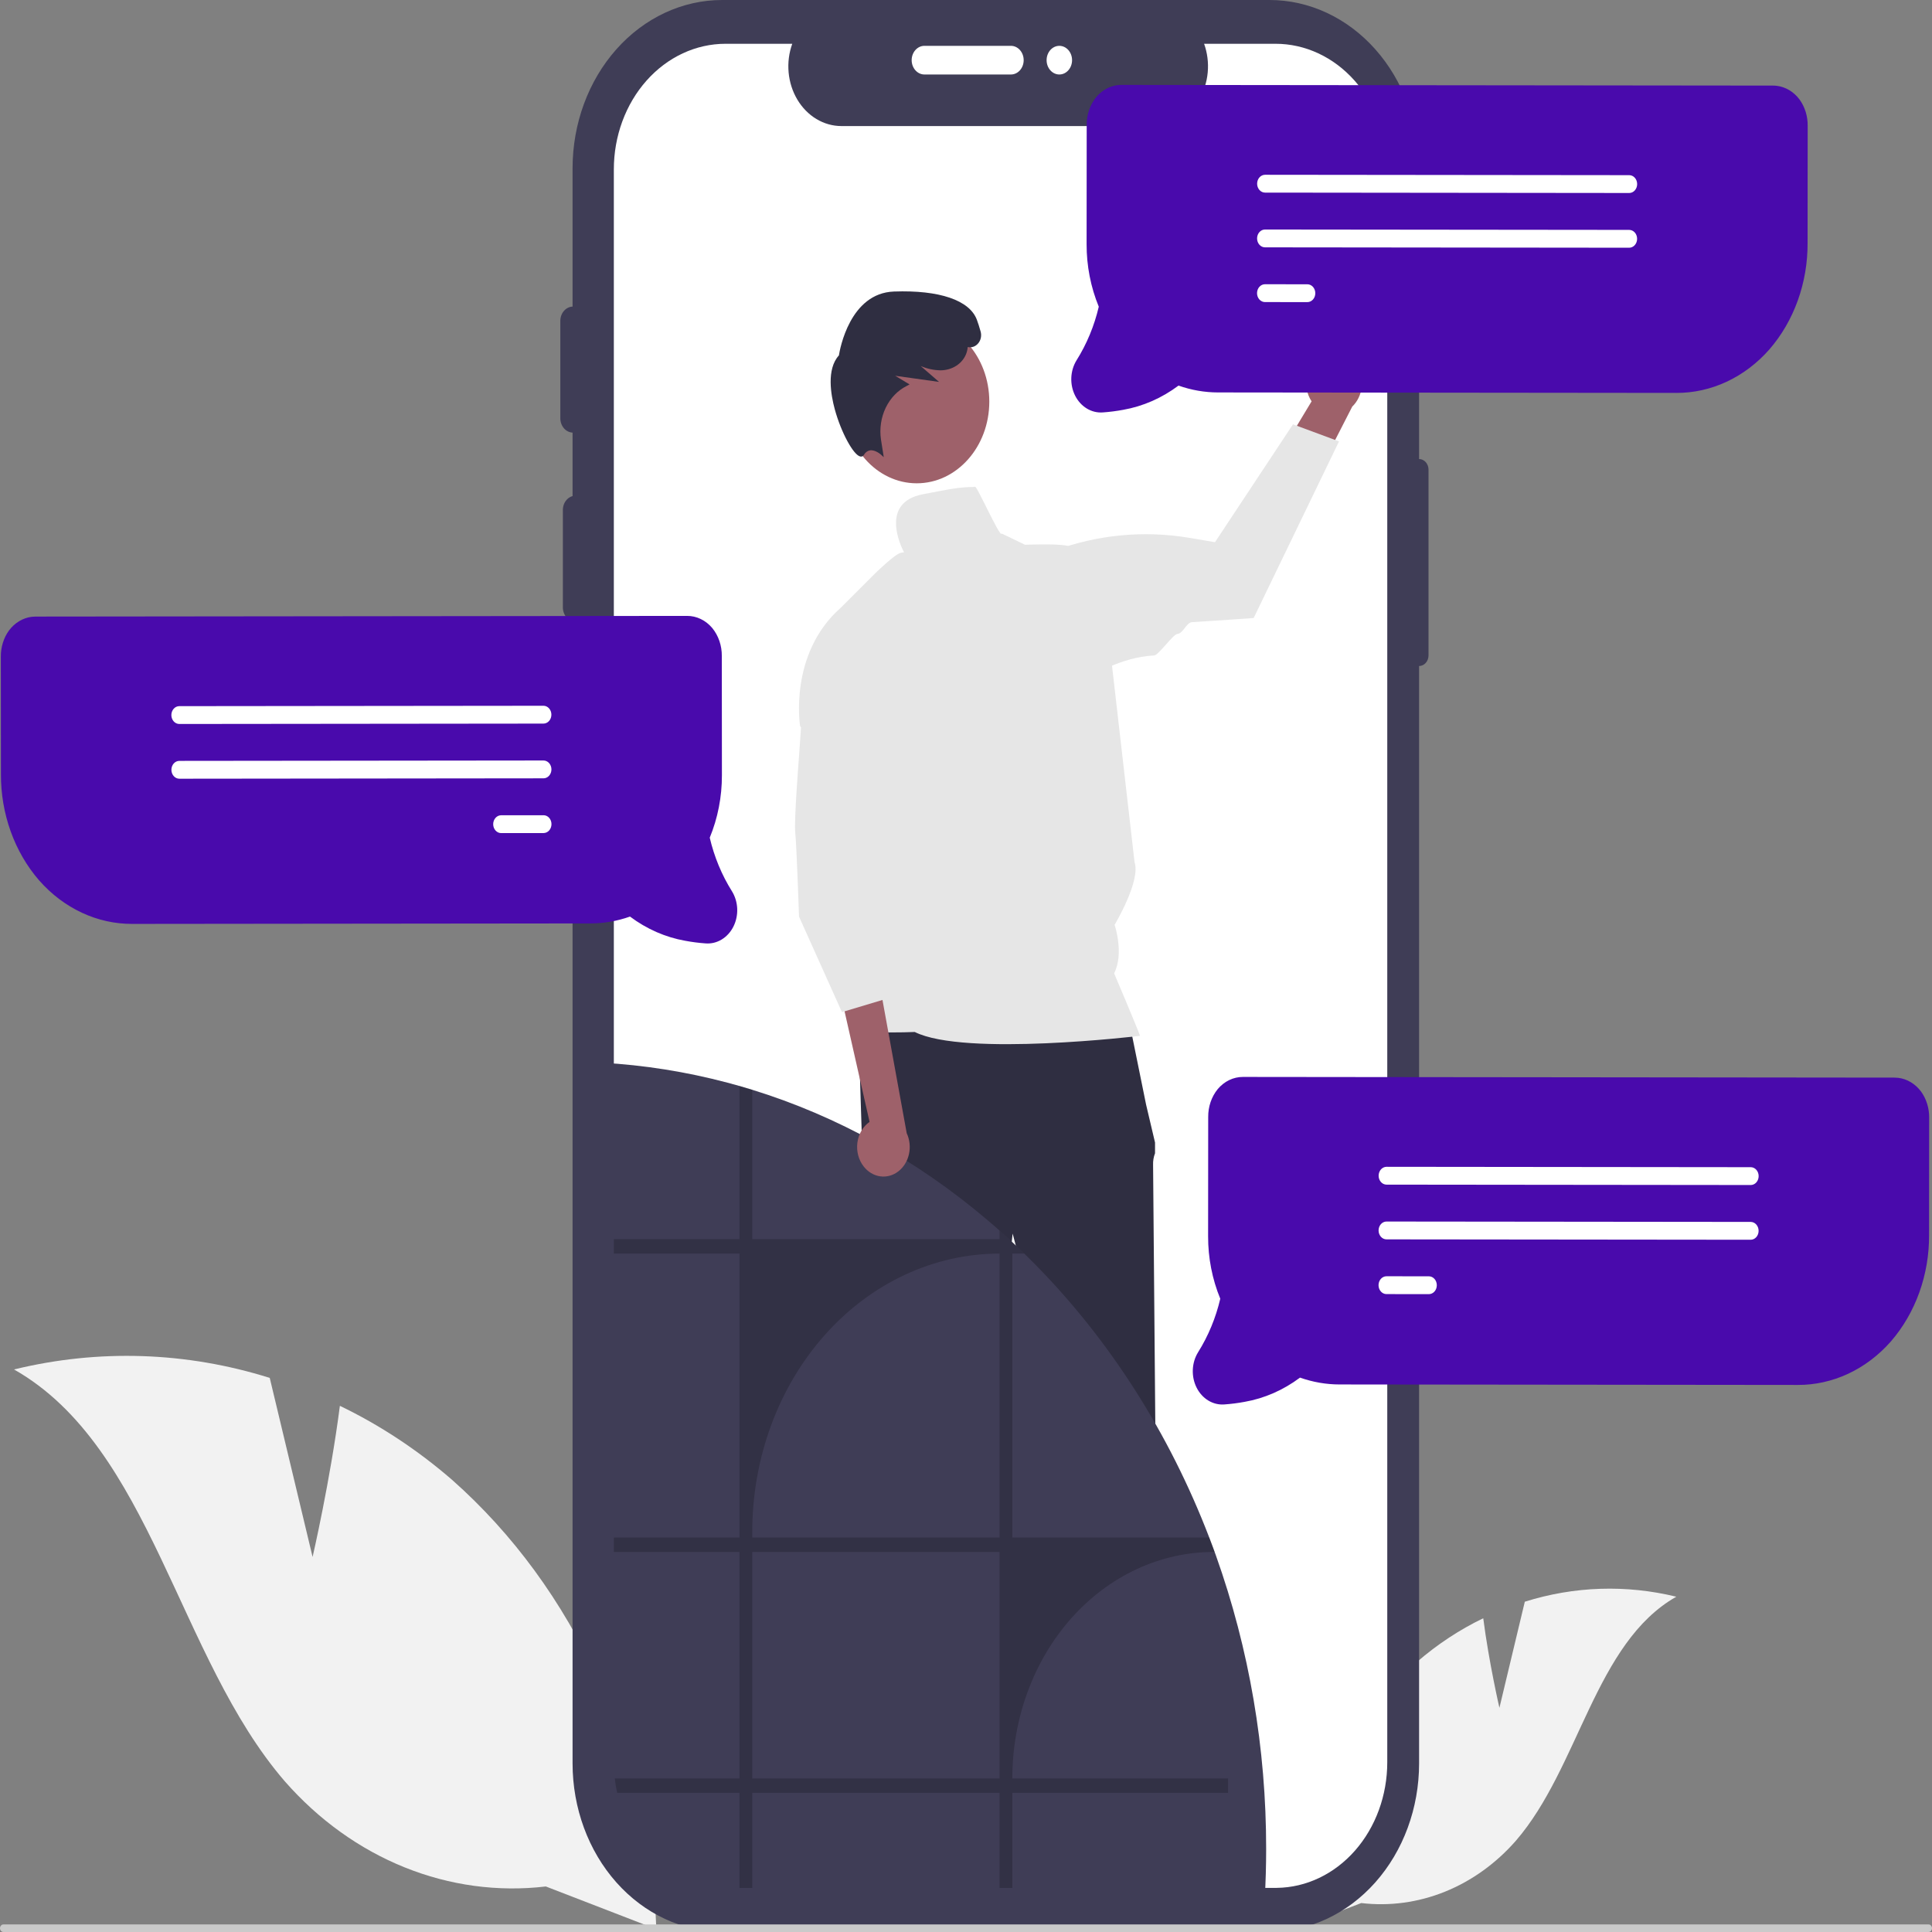 <svg width="330" height="330" viewBox="0 0 330 330" fill="none" xmlns="http://www.w3.org/2000/svg">
<rect x="0" y="0" width="330" height="330" fill="#808080" stroke="none"/>
<g clip-path="url(#clip0_38_746)">
<path d="M256.112 291.706L260.448 273.585C268.884 270.934 277.767 270.641 286.326 272.73C272.422 280.615 269.773 301.851 258.921 314.415C255.509 318.305 251.364 321.28 246.792 323.122C242.22 324.964 237.338 325.624 232.508 325.054L221.321 329.377C221.643 320.562 223.66 311.931 227.232 304.078C230.804 296.225 235.846 289.337 242.011 283.888C245.497 280.87 249.306 278.357 253.35 276.41C254.327 283.998 256.112 291.706 256.112 291.706Z" fill="#F2F2F2"/>
<path d="M53.393 265.94L46.074 235.356C31.837 230.883 16.844 230.388 2.398 233.914C25.865 247.221 30.336 283.063 48.652 304.269C54.409 310.833 61.406 315.855 69.122 318.963C76.839 322.072 85.079 323.186 93.23 322.223L112.111 329.52C111.567 314.643 108.164 300.076 102.135 286.822C96.107 273.568 87.597 261.942 77.191 252.746C71.308 247.652 64.878 243.411 58.054 240.125C56.405 252.931 53.393 265.94 53.393 265.94Z" fill="#F2F2F2"/>
<path d="M242.391 78.408V28.744C242.391 21.121 239.7 13.809 234.909 8.419C230.119 3.028 223.622 0 216.847 0H123.343C116.568 1.44037e-06 110.071 3.028 105.281 8.419C100.49 13.809 97.799 21.121 97.799 28.744V301.204C97.799 308.828 100.49 316.139 105.281 321.529C110.071 326.92 116.568 329.948 123.343 329.948H216.847C223.622 329.948 230.119 326.92 234.909 321.529C239.7 316.139 242.391 308.828 242.391 301.204V113.76C242.602 113.76 242.812 113.713 243.007 113.622C243.203 113.531 243.38 113.397 243.53 113.229C243.68 113.06 243.798 112.86 243.879 112.641C243.96 112.421 244.002 112.185 244.002 111.947V80.221C244.002 79.74 243.832 79.279 243.53 78.939C243.228 78.599 242.818 78.408 242.391 78.408Z" fill="#3F3D56"/>
<path d="M236.955 28.941V301.008C236.955 306.659 234.974 312.082 231.442 316.099C227.909 320.116 223.111 322.403 218.09 322.462C218.02 322.47 217.95 322.473 217.881 322.471H123.921C118.863 322.471 114.012 320.209 110.435 316.184C106.858 312.159 104.848 306.7 104.848 301.008V28.941C104.848 23.249 106.858 17.79 110.435 13.765C114.012 9.74 118.863 7.478 123.921 7.478H135.324C134.763 9.027 134.55 10.707 134.702 12.371C134.854 14.035 135.367 15.631 136.196 17.019C137.025 18.407 138.144 19.545 139.456 20.332C140.767 21.119 142.231 21.531 143.717 21.532H197.285C198.77 21.528 200.231 21.113 201.541 20.325C202.85 19.537 203.968 18.399 204.795 17.012C205.623 15.624 206.136 14.03 206.288 12.367C206.44 10.705 206.228 9.026 205.669 7.478H217.881C222.939 7.478 227.791 9.74 231.367 13.765C234.944 17.79 236.954 23.249 236.955 28.941Z" fill="white"/>
<path d="M98.316 106.192C97.739 106.191 97.187 105.933 96.779 105.474C96.371 105.016 96.142 104.394 96.141 103.745V87.107C96.142 86.459 96.372 85.837 96.779 85.379C97.187 84.921 97.74 84.664 98.316 84.664C98.892 84.664 99.444 84.921 99.852 85.379C100.26 85.837 100.489 86.459 100.49 87.107V103.745C100.489 104.394 100.26 105.016 99.853 105.474C99.445 105.933 98.892 106.191 98.316 106.192Z" fill="#3F3D56"/>
<path d="M97.881 73.894C97.305 73.893 96.752 73.635 96.344 73.177C95.936 72.718 95.707 72.096 95.707 71.447V54.809C95.707 54.16 95.937 53.539 96.345 53.081C96.752 52.623 97.305 52.366 97.881 52.366C98.457 52.366 99.01 52.623 99.417 53.081C99.825 53.539 100.054 54.16 100.055 54.809V71.447C100.055 72.096 99.825 72.718 99.418 73.177C99.01 73.635 98.457 73.893 97.881 73.894Z" fill="#3F3D56"/>
<path d="M155.719 10.277C155.72 9.628 155.949 9.006 156.357 8.547C156.765 8.089 157.317 7.831 157.894 7.83H172.68C173.256 7.831 173.808 8.089 174.215 8.548C174.622 9.007 174.851 9.628 174.851 10.277C174.851 10.925 174.622 11.547 174.215 12.005C173.808 12.464 173.256 12.723 172.68 12.723H157.894C157.317 12.723 156.765 12.465 156.357 12.006C155.949 11.547 155.72 10.925 155.719 10.277Z" fill="white"/>
<path d="M98.316 134.575C97.739 134.574 97.187 134.316 96.779 133.858C96.371 133.399 96.142 132.777 96.141 132.128V115.49C96.142 114.842 96.372 114.22 96.779 113.762C97.187 113.304 97.74 113.047 98.316 113.047C98.892 113.047 99.444 113.304 99.852 113.762C100.26 114.22 100.489 114.842 100.49 115.49V132.128C100.489 132.777 100.26 133.399 99.853 133.858C99.445 134.316 98.892 134.574 98.316 134.575Z" fill="#3F3D56"/>
<path d="M180.942 12.723C182.143 12.723 183.117 11.628 183.117 10.277C183.117 8.925 182.143 7.83 180.942 7.83C179.742 7.83 178.768 8.925 178.768 10.277C178.768 11.628 179.742 12.723 180.942 12.723Z" fill="white"/>
<path d="M160.692 311.92L166.545 311.919L169.328 286.519H160.691L160.692 311.92Z" fill="#9E616A"/>
<path d="M159.199 309.77L160.847 309.77L167.278 306.827L170.724 309.769C172.672 309.769 174.541 310.64 175.918 312.19C177.296 313.74 178.069 315.842 178.07 318.034V318.302L159.2 318.303L159.199 309.77Z" fill="#2F2E41"/>
<path d="M187.88 311.92L193.733 311.919L196.516 286.519H187.879L187.88 311.92Z" fill="#9E616A"/>
<path d="M186.388 309.77L188.035 309.77L194.466 306.827L197.913 309.769H197.913C199.861 309.769 201.729 310.64 203.107 312.19C204.484 313.74 205.258 315.842 205.258 318.034V318.302L186.388 318.303L186.388 309.77Z" fill="#2F2E41"/>
<path d="M192.558 172.914L146.578 174.264L147.378 199.459C147.378 199.459 146.578 206.208 148.178 208.008C149.777 209.807 150.577 209.807 149.777 212.957C148.977 216.106 153.202 221.25 152.689 221.828C152.176 222.405 150.976 225.554 150.976 225.554L154.975 251.2C154.975 251.2 157.773 295.742 158.573 296.642C159.373 297.542 160.172 296.642 159.373 298.891C158.573 301.141 157.773 300.241 158.573 301.141C159.281 302 159.949 302.902 160.572 303.841H170.239C170.239 303.841 170.968 299.341 170.968 298.891C170.968 298.441 171.767 295.742 171.767 295.292C171.767 294.842 171.061 294.047 171.061 294.047C170.816 293.132 170.651 292.193 170.568 291.243C170.568 290.343 168.169 255.699 168.169 255.699L172.967 210.707L184.562 254.799C184.562 254.799 184.562 293.492 185.361 294.392C186.161 295.292 186.161 294.842 185.761 296.642C185.361 298.441 183.762 297.992 184.962 299.341C186.161 300.691 186.561 298.441 186.161 300.691L185.761 302.941L197.756 303.134C197.756 303.134 199.355 299.341 198.556 297.992C197.756 296.642 197.804 297.01 198.779 294.801C199.755 292.593 200.155 292.143 199.755 291.693C199.355 291.243 199.355 288.85 199.355 288.85L197.356 245.801C197.356 245.801 196.956 200.359 196.956 199.009C196.926 198.315 197.04 197.622 197.288 196.985V195.153L195.757 188.661L192.558 172.914Z" fill="#2F2E41"/>
<path d="M156.586 82.551C163.431 82.551 168.98 76.306 168.98 68.603C168.98 60.9 163.431 54.656 156.586 54.656C149.74 54.656 144.191 60.9 144.191 68.603C144.191 76.306 149.74 82.551 156.586 82.551Z" fill="#9E616A"/>
<path d="M150.954 78.091L150.453 77.638C150.443 77.63 149.491 76.78 148.582 76.928C148.375 76.967 148.177 77.055 148.002 77.186C147.827 77.317 147.679 77.489 147.568 77.689C147.504 77.799 147.412 77.885 147.305 77.937C147.197 77.988 147.079 78.003 146.964 77.978C145.784 77.769 143.655 73.843 142.583 69.898C141.921 67.466 141.141 63.059 143.289 60.71C143.456 59.647 145.169 50.062 152.702 49.795C160.452 49.518 165.612 51.279 166.856 54.618C167.068 55.186 167.282 55.854 167.491 56.605C167.598 56.971 167.611 57.363 167.528 57.737C167.445 58.111 167.269 58.451 167.022 58.717C166.797 58.963 166.522 59.142 166.221 59.239C165.92 59.335 165.602 59.346 165.296 59.271C165.258 59.7 165.158 60.118 165 60.511C164.323 62.162 162.619 63.24 160.659 63.256C159.497 63.237 158.348 62.988 157.263 62.519L160.399 65.234L152.905 64.185L155.36 65.662L154.869 65.924C153.342 66.686 152.083 67.994 151.288 69.646C150.493 71.298 150.207 73.199 150.474 75.054L150.954 78.091Z" fill="#2F2E41"/>
<path d="M190.3 166.247C192.044 162.858 190.383 157.962 190.383 157.962C190.383 157.962 194.895 150.455 193.788 147.253L188.475 100.924C188.475 100.924 186.814 95.94 182.939 93.448C181.876 92.765 176.295 93.033 175.071 93.045L171.096 91.132C170.865 92.081 166.53 82.191 166.507 83.175C163.739 83.175 161.957 83.605 157.65 84.421C150.172 85.839 153.94 93.442 154.413 94.339C154.223 94.353 154.033 94.383 153.847 94.428C152.872 94.633 149.551 97.867 149.551 97.867L143.611 103.803C134.659 111.708 136.663 124.043 136.663 124.043L149.717 138.825L143.998 168.483C143.998 168.483 146.429 172.887 145.172 174.862C143.915 176.837 156.244 176.27 156.244 176.27C164.752 180.537 194.729 176.93 194.729 176.93C194.313 175.709 190.3 166.247 190.3 166.247Z" fill="#E6E6E6"/>
<path d="M0.574 330H329.425C329.577 329.999 329.723 329.931 329.83 329.81C329.938 329.689 329.998 329.524 329.998 329.353C329.998 329.182 329.938 329.018 329.83 328.897C329.723 328.776 329.577 328.707 329.425 328.707H0.574C0.422 328.707 0.277 328.776 0.169 328.897C0.062 329.018 0.001 329.182 0.001 329.353C0.001 329.524 0.062 329.689 0.169 329.81C0.277 329.931 0.422 329.999 0.574 330Z" fill="#CACACA"/>
<path d="M216.268 315.83C216.268 318.649 216.189 321.444 216.031 324.215C215.962 324.225 215.893 324.228 215.824 324.226H121.867C117.616 324.226 113.486 322.628 110.134 319.686C106.782 316.745 104.399 312.627 103.363 307.988C103.181 307.178 103.044 306.356 102.953 305.528C102.846 304.611 102.793 303.688 102.793 302.763V181.518C110.023 181.92 117.205 183.062 124.251 184.928C124.941 185.108 125.626 185.298 126.307 185.493C126.35 185.504 126.394 185.52 126.437 185.531C127.127 185.727 127.813 185.933 128.493 186.145C143.018 190.634 156.653 198.189 168.672 208.406C169.362 208.987 170.047 209.585 170.727 210.188L170.858 210.302C171.997 211.312 173.118 212.347 174.222 213.408C174.468 213.642 174.714 213.881 174.955 214.125C175.549 214.701 176.143 215.287 176.722 215.879C189.538 228.861 199.712 244.804 206.548 262.618C206.775 263.199 206.992 263.785 207.209 264.372C207.296 264.611 207.383 264.85 207.47 265.089C207.552 265.306 207.629 265.523 207.706 265.741C213.38 281.667 216.286 298.671 216.268 315.83Z" fill="#3F3D56"/>
<path opacity="0.2" d="M172.914 303.773C172.913 298.693 173.802 293.662 175.53 288.969C177.257 284.275 179.789 280.01 182.981 276.418C186.174 272.825 189.964 269.976 194.135 268.032C198.306 266.088 202.777 265.088 207.291 265.089H207.47C207.383 264.85 207.296 264.611 207.209 264.372C206.992 263.785 206.775 263.199 206.548 262.618H172.914V214.125H174.955C174.714 213.881 174.468 213.642 174.222 213.408C173.117 212.349 171.995 211.314 170.858 210.302L170.728 210.188V211.654H128.493V186.145C127.813 185.933 127.127 185.727 126.437 185.531C126.394 185.52 126.35 185.504 126.307 185.493V211.654H104.85V214.125H126.307V262.618H104.85V265.089H126.307V303.773H105.009C105.1 304.602 105.237 305.424 105.419 306.234H126.307V322.472H128.493V306.234H170.728V322.472H172.914V306.234H209.762V303.773H172.914ZM170.728 303.773H128.493V265.089H170.728V303.773ZM170.728 262.618H128.493V261.651C128.493 249.046 132.943 236.958 140.864 228.045C148.784 219.132 159.526 214.125 170.728 214.125V262.618Z" fill="black"/>
<path d="M147.531 199.25C147.096 198.701 146.774 198.052 146.587 197.349C146.4 196.645 146.352 195.904 146.447 195.177C146.543 194.45 146.778 193.756 147.137 193.143C147.497 192.529 147.971 192.012 148.527 191.628L142.896 166.717L150.595 170.037L154.874 193.56C155.386 194.654 155.523 195.922 155.261 197.123C154.998 198.323 154.353 199.374 153.448 200.075C152.543 200.776 151.44 201.08 150.35 200.928C149.259 200.775 148.256 200.178 147.531 199.25Z" fill="#9E616A"/>
<path d="M137.167 119.305L136.472 129.253C136.472 129.253 135.607 140.181 135.833 142.202C136.06 144.223 136.481 156.564 136.481 156.564L143.81 172.878L152.114 170.387L151.617 162.734L152.114 169.764L153.221 163.534L150.453 152.944L152.114 149.207L151.276 136.66L137.167 119.305Z" fill="#E6E6E6"/>
<path d="M328.116 186.425C327.138 185.12 325.751 184.289 324.243 184.104C324.028 184.078 323.813 184.065 323.597 184.065L212.301 183.948C211.495 183.945 210.698 184.128 209.957 184.485C209.217 184.843 208.55 185.367 207.997 186.026C206.931 187.33 206.349 189.042 206.369 190.813L206.353 211.158C206.344 214.844 207.054 218.487 208.432 221.831C207.663 225.113 206.377 228.212 204.637 230.983C204.095 231.861 203.784 232.893 203.741 233.961C203.697 235.029 203.922 236.088 204.389 237.019C204.857 237.949 205.548 238.712 206.384 239.22C207.22 239.728 208.166 239.96 209.114 239.89C210.287 239.808 211.455 239.659 212.615 239.442C215.989 238.847 219.209 237.436 222.051 235.306C224.238 236.08 226.517 236.475 228.81 236.476L307.069 236.558C310.021 236.57 312.945 235.922 315.672 234.651C318.399 233.38 320.874 231.511 322.953 229.154C327.189 224.287 329.543 217.733 329.501 210.921L329.517 190.951C329.542 189.303 329.045 187.699 328.116 186.425Z" fill="#490AAC"/>
<path d="M299.036 202.41L236.831 202.344C236.654 202.344 236.478 202.305 236.314 202.228C236.149 202.151 236 202.039 235.875 201.897C235.749 201.756 235.65 201.588 235.582 201.403C235.514 201.218 235.479 201.02 235.479 200.82C235.479 200.62 235.515 200.422 235.583 200.237C235.651 200.053 235.751 199.885 235.877 199.743C236.002 199.602 236.152 199.49 236.316 199.414C236.48 199.337 236.656 199.298 236.834 199.298L299.039 199.364C299.398 199.364 299.742 199.525 299.995 199.811C300.249 200.097 300.391 200.484 300.391 200.888C300.391 201.292 300.248 201.679 299.994 201.965C299.74 202.25 299.395 202.41 299.036 202.41Z" fill="white"/>
<path d="M299.028 211.758L236.824 211.693C236.646 211.693 236.47 211.653 236.306 211.576C236.142 211.5 235.993 211.387 235.867 211.246C235.741 211.104 235.642 210.936 235.574 210.751C235.506 210.566 235.471 210.368 235.471 210.168C235.472 209.968 235.507 209.77 235.575 209.586C235.643 209.401 235.743 209.233 235.869 209.092C235.995 208.951 236.144 208.838 236.308 208.762C236.472 208.686 236.648 208.647 236.826 208.647L299.031 208.712C299.39 208.712 299.734 208.873 299.988 209.159C300.241 209.445 300.383 209.833 300.383 210.237C300.383 210.64 300.24 211.028 299.986 211.313C299.732 211.598 299.387 211.758 299.028 211.758Z" fill="white"/>
<path d="M244.065 221.049L236.816 221.041C236.638 221.041 236.462 221.001 236.298 220.925C236.134 220.848 235.985 220.736 235.859 220.594C235.734 220.452 235.634 220.284 235.566 220.1C235.499 219.915 235.464 219.717 235.464 219.517C235.464 219.317 235.499 219.119 235.567 218.934C235.636 218.749 235.735 218.581 235.861 218.44C235.987 218.299 236.136 218.187 236.301 218.11C236.465 218.034 236.641 217.995 236.819 217.995L244.068 218.003C244.426 218.004 244.77 218.165 245.023 218.451C245.276 218.736 245.418 219.124 245.418 219.527C245.417 219.931 245.275 220.317 245.021 220.603C244.767 220.888 244.424 221.048 244.065 221.049Z" fill="white"/>
<path d="M1.545 107.677C2.523 106.372 3.91 105.541 5.418 105.356C5.632 105.33 5.848 105.317 6.063 105.316L117.359 105.2C118.165 105.196 118.963 105.379 119.703 105.737C120.443 106.094 121.111 106.619 121.664 107.278C122.729 108.581 123.312 110.294 123.291 112.065L123.308 132.409C123.317 136.095 122.607 139.739 121.229 143.083C121.998 146.364 123.283 149.464 125.024 152.235C125.566 153.113 125.876 154.145 125.92 155.213C125.963 156.28 125.739 157.34 125.271 158.27C124.803 159.2 124.112 159.963 123.276 160.471C122.441 160.979 121.495 161.212 120.547 161.141C119.374 161.06 118.205 160.91 117.046 160.693C113.672 160.099 110.452 158.687 107.609 156.557C105.422 157.332 103.143 157.726 100.851 157.728L22.591 157.81C19.64 157.822 16.715 157.174 13.989 155.902C11.262 154.631 8.787 152.763 6.708 150.405C2.471 145.539 0.117 138.984 0.16 132.172L0.143 112.202C0.119 110.555 0.615 108.95 1.545 107.677Z" fill="#490AAC"/>
<path d="M29.27 122.14C29.27 121.736 29.412 121.349 29.666 121.063C29.919 120.777 30.263 120.616 30.622 120.615L92.827 120.55C93.186 120.549 93.53 120.71 93.784 120.995C94.038 121.28 94.181 121.667 94.181 122.071C94.182 122.475 94.04 122.863 93.786 123.149C93.532 123.435 93.188 123.595 92.829 123.596L30.625 123.661C30.266 123.661 29.922 123.501 29.668 123.216C29.414 122.93 29.27 122.543 29.27 122.14Z" fill="white"/>
<path d="M29.277 131.488C29.277 131.084 29.42 130.697 29.673 130.411C29.927 130.126 30.271 129.965 30.63 129.964L92.834 129.898C93.193 129.898 93.538 130.058 93.792 130.343C94.046 130.629 94.189 131.016 94.189 131.42C94.189 131.824 94.047 132.211 93.793 132.497C93.54 132.783 93.196 132.944 92.837 132.944L30.632 133.01C30.273 133.01 29.929 132.849 29.675 132.564C29.421 132.279 29.278 131.892 29.277 131.488Z" fill="white"/>
<path d="M84.241 140.779C84.241 140.375 84.383 139.988 84.637 139.702C84.89 139.416 85.234 139.255 85.593 139.254L92.842 139.247C93.201 139.246 93.546 139.406 93.8 139.692C94.054 139.977 94.197 140.364 94.197 140.768C94.197 141.172 94.055 141.56 93.801 141.846C93.548 142.131 93.204 142.292 92.845 142.293L85.596 142.3C85.237 142.3 84.893 142.14 84.639 141.855C84.385 141.569 84.242 141.182 84.241 140.779Z" fill="white"/>
<path d="M225.71 60.587C225.089 60.936 224.545 61.435 224.114 62.047C223.684 62.659 223.378 63.369 223.218 64.129C223.058 64.888 223.048 65.678 223.188 66.442C223.329 67.207 223.617 67.927 224.031 68.552L214.568 84.254L223.329 84.382L230.972 69.452C231.86 68.598 232.438 67.408 232.598 66.106C232.758 64.804 232.488 63.482 231.84 62.389C231.191 61.296 230.209 60.509 229.079 60.177C227.949 59.845 226.75 59.991 225.71 60.587Z" fill="#9E616A"/>
<path d="M228.715 75.394L214.136 105.559L214.006 105.569C213.9 105.577 209.261 105.923 203.596 106.269C202.641 106.327 202.078 108.234 201.081 108.291C200.394 108.33 197.859 111.915 197.166 111.952C190.991 112.282 187.45 115.458 185.1 115.211C181.916 114.912 177.674 105.054 175.36 102.574L175.306 102.509L175.298 102.42C175.136 100.611 175.527 98.794 176.405 97.269C177.284 95.743 178.599 94.6 180.133 94.028C187.551 91.311 195.428 90.571 203.143 91.867L207.531 92.61L220.851 72.479L228.715 75.394Z" fill="#E6E6E6"/>
<path d="M307.363 16.98C306.385 15.675 304.998 14.844 303.49 14.66C303.276 14.633 303.06 14.62 302.844 14.62L191.548 14.503C190.743 14.5 189.945 14.683 189.205 15.04C188.464 15.398 187.797 15.922 187.244 16.582C186.178 17.885 185.596 19.597 185.617 21.368L185.6 41.713C185.591 45.399 186.301 49.042 187.679 52.386C186.91 55.668 185.625 58.767 183.884 61.538C183.342 62.416 183.032 63.449 182.988 64.516C182.944 65.584 183.169 66.644 183.637 67.574C184.104 68.504 184.796 69.267 185.631 69.775C186.467 70.283 187.413 70.515 188.361 70.445C189.534 70.364 190.702 70.214 191.862 69.997C195.236 69.402 198.456 67.991 201.299 65.861C203.485 66.635 205.764 67.03 208.057 67.031L286.317 67.113C289.268 67.126 292.192 66.477 294.919 65.206C297.646 63.935 300.121 62.066 302.2 59.709C306.437 54.843 308.791 48.288 308.748 41.476L308.765 21.506C308.789 19.858 308.292 18.254 307.363 16.98Z" fill="#490AAC"/>
<path d="M278.284 32.965L216.079 32.899C215.901 32.899 215.725 32.86 215.561 32.783C215.397 32.706 215.248 32.594 215.122 32.452C214.997 32.311 214.897 32.143 214.829 31.958C214.761 31.773 214.726 31.575 214.727 31.375C214.727 31.175 214.762 30.977 214.83 30.792C214.898 30.608 214.998 30.44 215.124 30.299C215.25 30.157 215.399 30.045 215.563 29.969C215.727 29.892 215.904 29.853 216.081 29.853L278.286 29.919C278.645 29.919 278.989 30.08 279.243 30.366C279.496 30.652 279.639 31.039 279.638 31.443C279.638 31.847 279.495 32.234 279.241 32.52C278.987 32.805 278.643 32.965 278.284 32.965Z" fill="white"/>
<path d="M278.276 42.313L216.071 42.248C215.712 42.248 215.368 42.087 215.114 41.801C214.861 41.515 214.718 41.127 214.719 40.724C214.719 40.32 214.862 39.932 215.116 39.647C215.37 39.362 215.714 39.202 216.073 39.202L278.278 39.267C278.637 39.268 278.981 39.428 279.235 39.714C279.489 40 279.631 40.388 279.63 40.792C279.63 41.196 279.487 41.583 279.233 41.868C278.979 42.154 278.635 42.314 278.276 42.313Z" fill="white"/>
<path d="M223.312 51.604L216.063 51.596C215.885 51.596 215.709 51.556 215.545 51.48C215.381 51.403 215.232 51.291 215.106 51.149C214.981 51.008 214.881 50.84 214.813 50.655C214.746 50.47 214.711 50.272 214.711 50.072C214.711 49.872 214.746 49.674 214.814 49.489C214.883 49.304 214.982 49.136 215.108 48.995C215.234 48.854 215.383 48.742 215.548 48.666C215.712 48.589 215.888 48.55 216.066 48.55L223.315 48.558C223.673 48.559 224.017 48.72 224.27 49.006C224.523 49.292 224.665 49.679 224.665 50.082C224.664 50.486 224.522 50.873 224.268 51.158C224.015 51.443 223.671 51.603 223.312 51.604Z" fill="white"/>
</g>
<defs>
<clipPath id="clip0_38_746">
<rect width="330" height="330" fill="white"/>
</clipPath>
</defs>
</svg>
